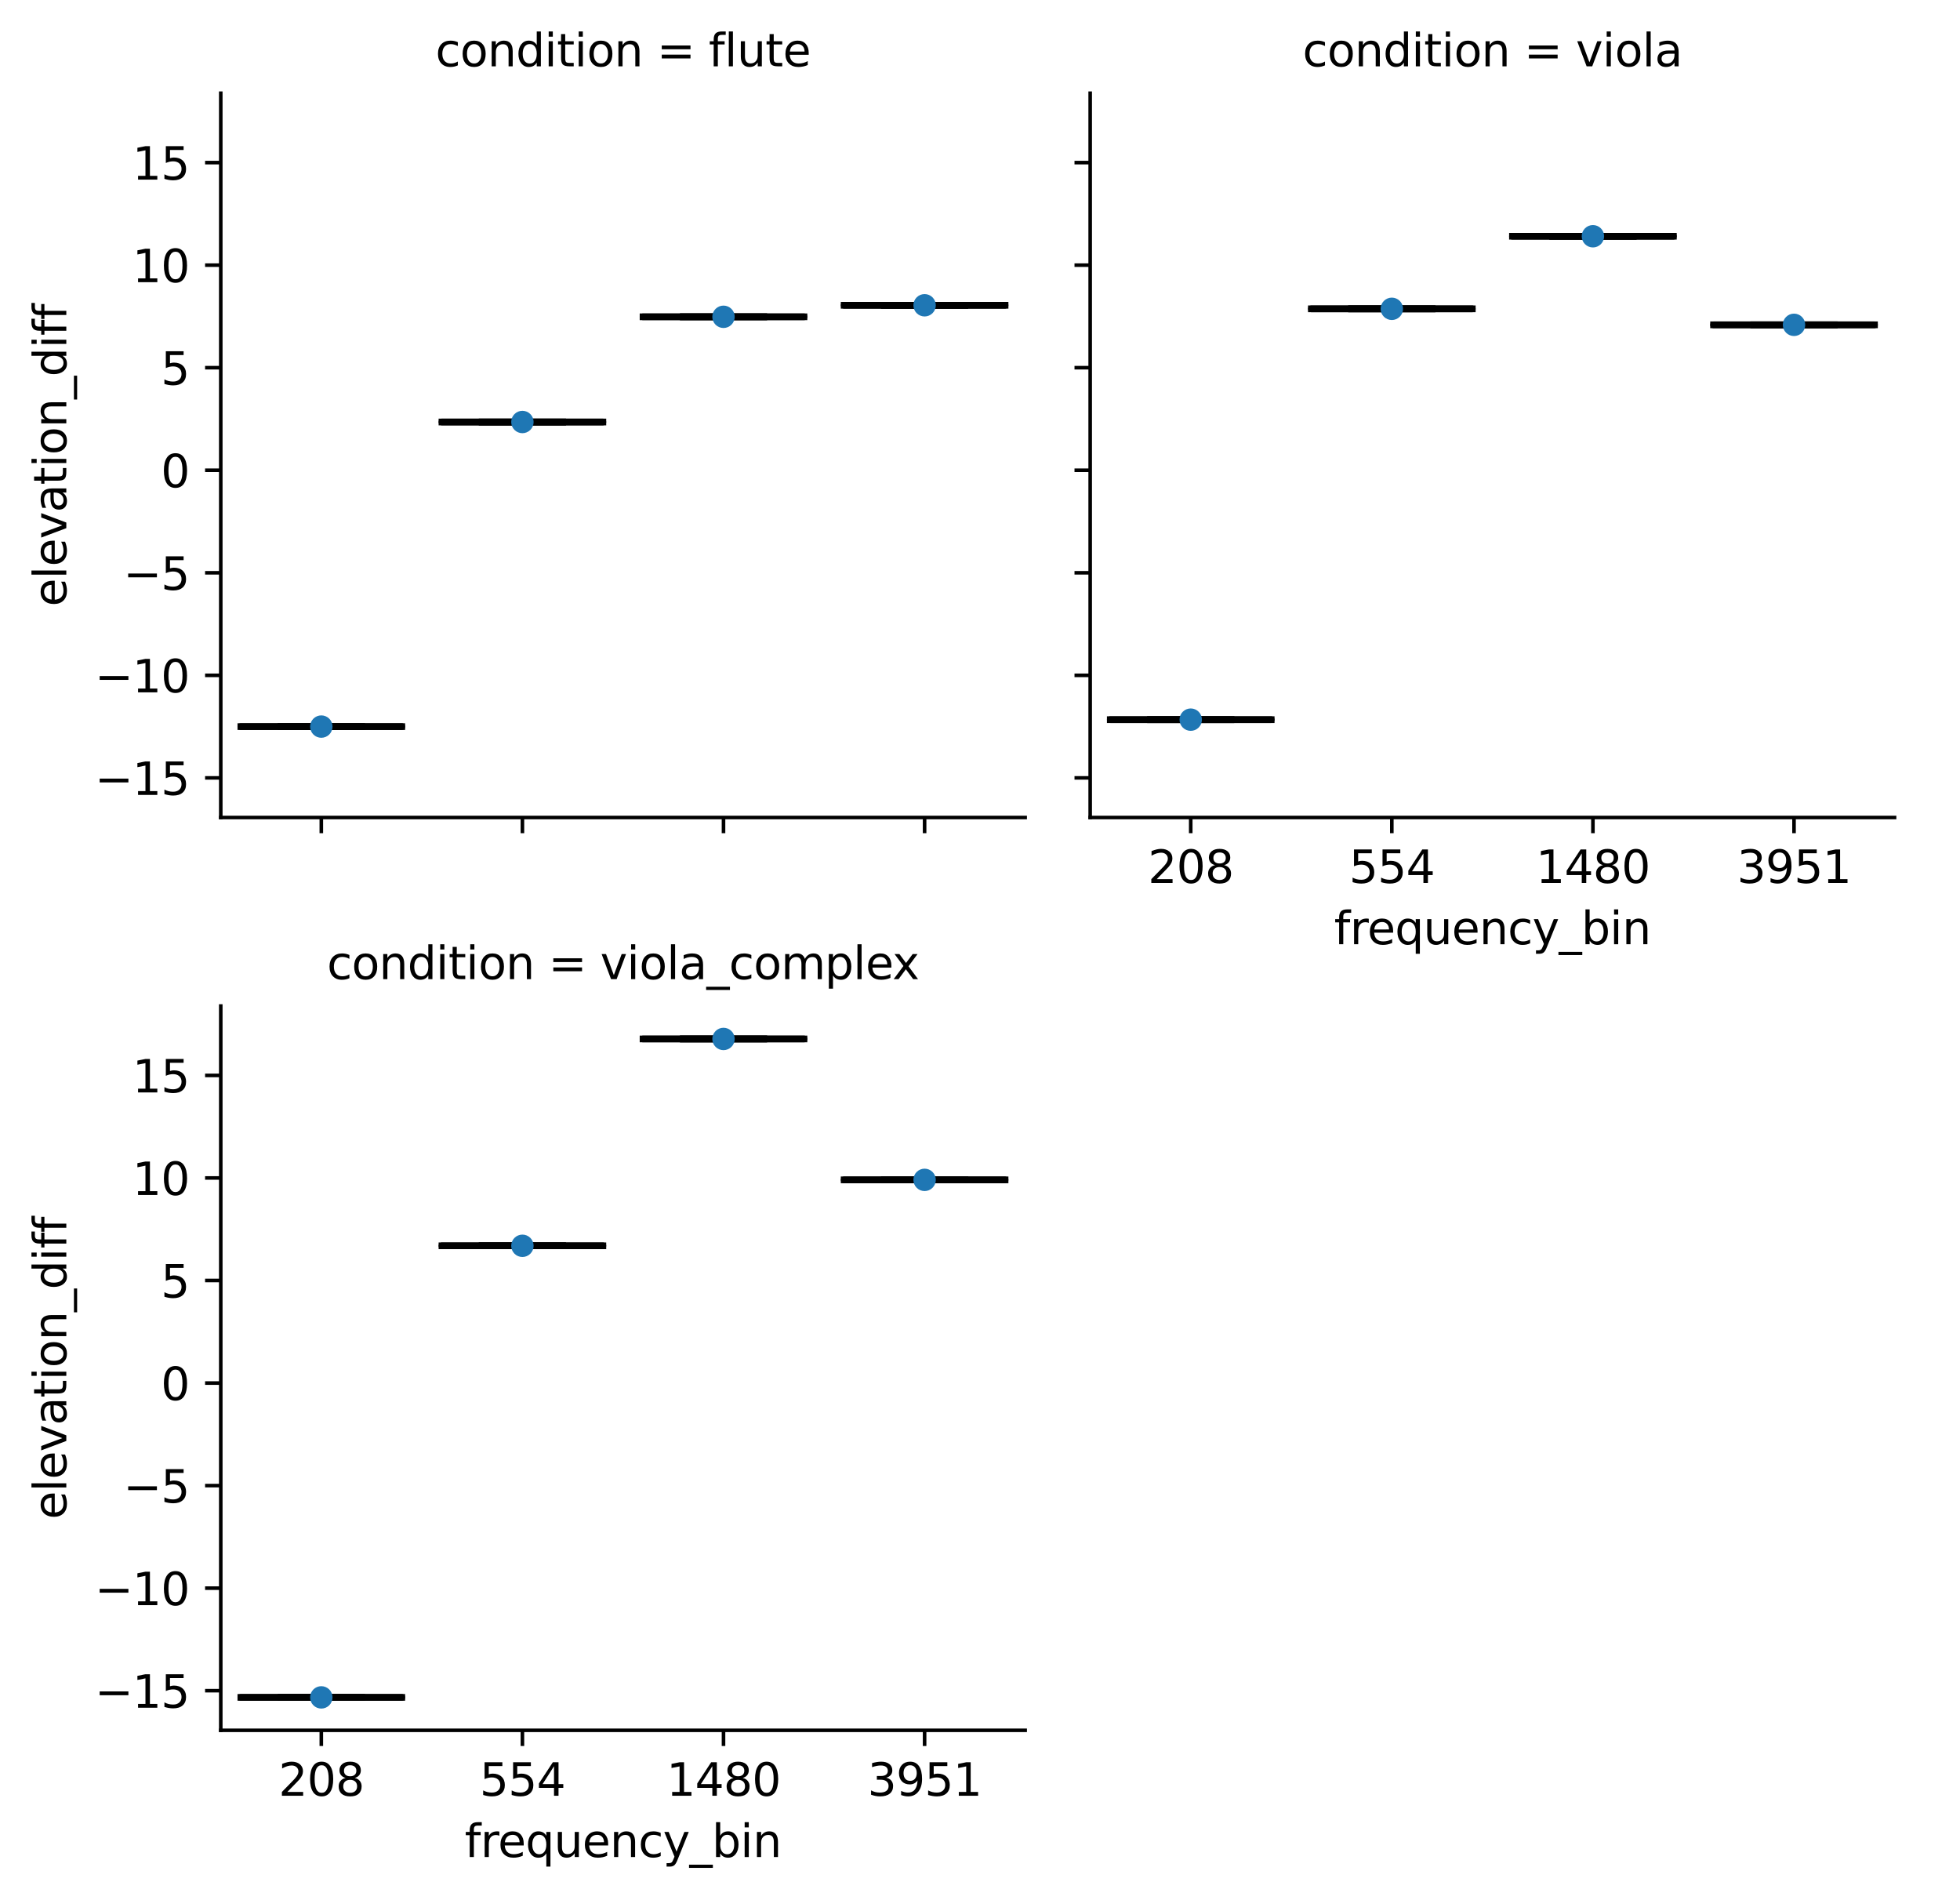 <?xml version="1.0" encoding="utf-8" standalone="no"?>
<!DOCTYPE svg PUBLIC "-//W3C//DTD SVG 1.1//EN"
  "http://www.w3.org/Graphics/SVG/1.1/DTD/svg11.dtd">
<svg xmlns:xlink="http://www.w3.org/1999/xlink" width="437.346pt" height="423.852pt" viewBox="0 0 437.346 423.852" xmlns="http://www.w3.org/2000/svg" version="1.1">
 <defs>
  <style type="text/css">*{stroke-linejoin: round; stroke-linecap: butt}</style>
 </defs>
 <g id="figure_1">
  <g id="patch_1">
   <path d="M 0 423.852 
L 437.346 423.852 
L 437.346 0 
L 0 0 
z
" style="fill: #ffffff"/>
  </g>
  <g id="axes_1">
   <g id="patch_2">
    <path d="M 49.261 182.377 
L 228.748 182.377 
L 228.748 20.798 
L 49.261 20.798 
z
" style="fill: #ffffff"/>
   </g>
   <g id="patch_3">
    <path d="M 53.748 162.096 
L 89.646 162.096 
L 89.646 162.096 
L 53.748 162.096 
L 53.748 162.096 
z
" clip-path="url(#p500ef27b4a)" style="stroke: #000000; stroke-width: 1.5; stroke-linejoin: miter"/>
   </g>
   <g id="patch_4">
    <path d="M 98.62 94.144 
L 134.517 94.144 
L 134.517 94.144 
L 98.62 94.144 
L 98.62 94.144 
z
" clip-path="url(#p500ef27b4a)" style="stroke: #000000; stroke-width: 1.5; stroke-linejoin: miter"/>
   </g>
   <g id="patch_5">
    <path d="M 143.492 70.675 
L 179.389 70.675 
L 179.389 70.675 
L 143.492 70.675 
L 143.492 70.675 
z
" clip-path="url(#p500ef27b4a)" style="stroke: #000000; stroke-width: 1.5; stroke-linejoin: miter"/>
   </g>
   <g id="patch_6">
    <path d="M 188.364 68.104 
L 224.261 68.104 
L 224.261 68.104 
L 188.364 68.104 
L 188.364 68.104 
z
" clip-path="url(#p500ef27b4a)" style="stroke: #000000; stroke-width: 1.5; stroke-linejoin: miter"/>
   </g>
   <g id="matplotlib.axis_1">
    <g id="xtick_1">
     <g id="line2d_1">
      <defs>
       <path id="m7e419ff649" d="M 0 0 
L 0 3.5 
" style="stroke: #000000; stroke-width: 0.8"/>
      </defs>
      <g>
       <use xlink:href="#m7e419ff649" x="71.697" y="182.377" style="stroke: #000000; stroke-width: 0.8"/>
      </g>
     </g>
    </g>
    <g id="xtick_2">
     <g id="line2d_2">
      <g>
       <use xlink:href="#m7e419ff649" x="116.569" y="182.377" style="stroke: #000000; stroke-width: 0.8"/>
      </g>
     </g>
    </g>
    <g id="xtick_3">
     <g id="line2d_3">
      <g>
       <use xlink:href="#m7e419ff649" x="161.44" y="182.377" style="stroke: #000000; stroke-width: 0.8"/>
      </g>
     </g>
    </g>
    <g id="xtick_4">
     <g id="line2d_4">
      <g>
       <use xlink:href="#m7e419ff649" x="206.312" y="182.377" style="stroke: #000000; stroke-width: 0.8"/>
      </g>
     </g>
    </g>
   </g>
   <g id="matplotlib.axis_2">
    <g id="ytick_1">
     <g id="line2d_5">
      <defs>
       <path id="m6fb8b2ec31" d="M 0 0 
L -3.5 0 
" style="stroke: #000000; stroke-width: 0.8"/>
      </defs>
      <g>
       <use xlink:href="#m6fb8b2ec31" x="49.261" y="173.537" style="stroke: #000000; stroke-width: 0.8"/>
      </g>
     </g>
     <g id="text_1">
      <!-- −15 -->
      <g transform="translate(21.156 177.337) scale(0.1 -0.1)">
       <defs>
        <path id="DejaVuSans-2212" d="M 678 2272 
L 4684 2272 
L 4684 1741 
L 678 1741 
L 678 2272 
z
" transform="scale(0.016)"/>
        <path id="DejaVuSans-31" d="M 794 531 
L 1825 531 
L 1825 4091 
L 703 3866 
L 703 4441 
L 1819 4666 
L 2450 4666 
L 2450 531 
L 3481 531 
L 3481 0 
L 794 0 
L 794 531 
z
" transform="scale(0.016)"/>
        <path id="DejaVuSans-35" d="M 691 4666 
L 3169 4666 
L 3169 4134 
L 1269 4134 
L 1269 2991 
Q 1406 3038 1543 3061 
Q 1681 3084 1819 3084 
Q 2600 3084 3056 2656 
Q 3513 2228 3513 1497 
Q 3513 744 3044 326 
Q 2575 -91 1722 -91 
Q 1428 -91 1123 -41 
Q 819 9 494 109 
L 494 744 
Q 775 591 1075 516 
Q 1375 441 1709 441 
Q 2250 441 2565 725 
Q 2881 1009 2881 1497 
Q 2881 1984 2565 2268 
Q 2250 2553 1709 2553 
Q 1456 2553 1204 2497 
Q 953 2441 691 2322 
L 691 4666 
z
" transform="scale(0.016)"/>
       </defs>
       <use xlink:href="#DejaVuSans-2212"/>
       <use xlink:href="#DejaVuSans-31" x="83.789"/>
       <use xlink:href="#DejaVuSans-35" x="147.412"/>
      </g>
     </g>
    </g>
    <g id="ytick_2">
     <g id="line2d_6">
      <g>
       <use xlink:href="#m6fb8b2ec31" x="49.261" y="150.661" style="stroke: #000000; stroke-width: 0.8"/>
      </g>
     </g>
     <g id="text_2">
      <!-- −10 -->
      <g transform="translate(21.156 154.46) scale(0.1 -0.1)">
       <defs>
        <path id="DejaVuSans-30" d="M 2034 4250 
Q 1547 4250 1301 3770 
Q 1056 3291 1056 2328 
Q 1056 1369 1301 889 
Q 1547 409 2034 409 
Q 2525 409 2770 889 
Q 3016 1369 3016 2328 
Q 3016 3291 2770 3770 
Q 2525 4250 2034 4250 
z
M 2034 4750 
Q 2819 4750 3233 4129 
Q 3647 3509 3647 2328 
Q 3647 1150 3233 529 
Q 2819 -91 2034 -91 
Q 1250 -91 836 529 
Q 422 1150 422 2328 
Q 422 3509 836 4129 
Q 1250 4750 2034 4750 
z
" transform="scale(0.016)"/>
       </defs>
       <use xlink:href="#DejaVuSans-2212"/>
       <use xlink:href="#DejaVuSans-31" x="83.789"/>
       <use xlink:href="#DejaVuSans-30" x="147.412"/>
      </g>
     </g>
    </g>
    <g id="ytick_3">
     <g id="line2d_7">
      <g>
       <use xlink:href="#m6fb8b2ec31" x="49.261" y="127.784" style="stroke: #000000; stroke-width: 0.8"/>
      </g>
     </g>
     <g id="text_3">
      <!-- −5 -->
      <g transform="translate(27.519 131.583) scale(0.1 -0.1)">
       <use xlink:href="#DejaVuSans-2212"/>
       <use xlink:href="#DejaVuSans-35" x="83.789"/>
      </g>
     </g>
    </g>
    <g id="ytick_4">
     <g id="line2d_8">
      <g>
       <use xlink:href="#m6fb8b2ec31" x="49.261" y="104.908" style="stroke: #000000; stroke-width: 0.8"/>
      </g>
     </g>
     <g id="text_4">
      <!-- 0 -->
      <g transform="translate(35.898 108.707) scale(0.1 -0.1)">
       <use xlink:href="#DejaVuSans-30"/>
      </g>
     </g>
    </g>
    <g id="ytick_5">
     <g id="line2d_9">
      <g>
       <use xlink:href="#m6fb8b2ec31" x="49.261" y="82.031" style="stroke: #000000; stroke-width: 0.8"/>
      </g>
     </g>
     <g id="text_5">
      <!-- 5 -->
      <g transform="translate(35.898 85.83) scale(0.1 -0.1)">
       <use xlink:href="#DejaVuSans-35"/>
      </g>
     </g>
    </g>
    <g id="ytick_6">
     <g id="line2d_10">
      <g>
       <use xlink:href="#m6fb8b2ec31" x="49.261" y="59.154" style="stroke: #000000; stroke-width: 0.8"/>
      </g>
     </g>
     <g id="text_6">
      <!-- 10 -->
      <g transform="translate(29.536 62.954) scale(0.1 -0.1)">
       <use xlink:href="#DejaVuSans-31"/>
       <use xlink:href="#DejaVuSans-30" x="63.623"/>
      </g>
     </g>
    </g>
    <g id="ytick_7">
     <g id="line2d_11">
      <g>
       <use xlink:href="#m6fb8b2ec31" x="49.261" y="36.278" style="stroke: #000000; stroke-width: 0.8"/>
      </g>
     </g>
     <g id="text_7">
      <!-- 15 -->
      <g transform="translate(29.536 40.077) scale(0.1 -0.1)">
       <use xlink:href="#DejaVuSans-31"/>
       <use xlink:href="#DejaVuSans-35" x="63.623"/>
      </g>
     </g>
    </g>
    <g id="text_8">
     <!-- elevation_diff -->
     <g transform="translate(14.798 135.314) rotate(-90) scale(0.1 -0.1)">
      <defs>
       <path id="DejaVuSans-65" d="M 3597 1894 
L 3597 1613 
L 953 1613 
Q 991 1019 1311 708 
Q 1631 397 2203 397 
Q 2534 397 2845 478 
Q 3156 559 3463 722 
L 3463 178 
Q 3153 47 2828 -22 
Q 2503 -91 2169 -91 
Q 1331 -91 842 396 
Q 353 884 353 1716 
Q 353 2575 817 3079 
Q 1281 3584 2069 3584 
Q 2775 3584 3186 3129 
Q 3597 2675 3597 1894 
z
M 3022 2063 
Q 3016 2534 2758 2815 
Q 2500 3097 2075 3097 
Q 1594 3097 1305 2825 
Q 1016 2553 972 2059 
L 3022 2063 
z
" transform="scale(0.016)"/>
       <path id="DejaVuSans-6c" d="M 603 4863 
L 1178 4863 
L 1178 0 
L 603 0 
L 603 4863 
z
" transform="scale(0.016)"/>
       <path id="DejaVuSans-76" d="M 191 3500 
L 800 3500 
L 1894 563 
L 2988 3500 
L 3597 3500 
L 2284 0 
L 1503 0 
L 191 3500 
z
" transform="scale(0.016)"/>
       <path id="DejaVuSans-61" d="M 2194 1759 
Q 1497 1759 1228 1600 
Q 959 1441 959 1056 
Q 959 750 1161 570 
Q 1363 391 1709 391 
Q 2188 391 2477 730 
Q 2766 1069 2766 1631 
L 2766 1759 
L 2194 1759 
z
M 3341 1997 
L 3341 0 
L 2766 0 
L 2766 531 
Q 2569 213 2275 61 
Q 1981 -91 1556 -91 
Q 1019 -91 701 211 
Q 384 513 384 1019 
Q 384 1609 779 1909 
Q 1175 2209 1959 2209 
L 2766 2209 
L 2766 2266 
Q 2766 2663 2505 2880 
Q 2244 3097 1772 3097 
Q 1472 3097 1187 3025 
Q 903 2953 641 2809 
L 641 3341 
Q 956 3463 1253 3523 
Q 1550 3584 1831 3584 
Q 2591 3584 2966 3190 
Q 3341 2797 3341 1997 
z
" transform="scale(0.016)"/>
       <path id="DejaVuSans-74" d="M 1172 4494 
L 1172 3500 
L 2356 3500 
L 2356 3053 
L 1172 3053 
L 1172 1153 
Q 1172 725 1289 603 
Q 1406 481 1766 481 
L 2356 481 
L 2356 0 
L 1766 0 
Q 1100 0 847 248 
Q 594 497 594 1153 
L 594 3053 
L 172 3053 
L 172 3500 
L 594 3500 
L 594 4494 
L 1172 4494 
z
" transform="scale(0.016)"/>
       <path id="DejaVuSans-69" d="M 603 3500 
L 1178 3500 
L 1178 0 
L 603 0 
L 603 3500 
z
M 603 4863 
L 1178 4863 
L 1178 4134 
L 603 4134 
L 603 4863 
z
" transform="scale(0.016)"/>
       <path id="DejaVuSans-6f" d="M 1959 3097 
Q 1497 3097 1228 2736 
Q 959 2375 959 1747 
Q 959 1119 1226 758 
Q 1494 397 1959 397 
Q 2419 397 2687 759 
Q 2956 1122 2956 1747 
Q 2956 2369 2687 2733 
Q 2419 3097 1959 3097 
z
M 1959 3584 
Q 2709 3584 3137 3096 
Q 3566 2609 3566 1747 
Q 3566 888 3137 398 
Q 2709 -91 1959 -91 
Q 1206 -91 779 398 
Q 353 888 353 1747 
Q 353 2609 779 3096 
Q 1206 3584 1959 3584 
z
" transform="scale(0.016)"/>
       <path id="DejaVuSans-6e" d="M 3513 2113 
L 3513 0 
L 2938 0 
L 2938 2094 
Q 2938 2591 2744 2837 
Q 2550 3084 2163 3084 
Q 1697 3084 1428 2787 
Q 1159 2491 1159 1978 
L 1159 0 
L 581 0 
L 581 3500 
L 1159 3500 
L 1159 2956 
Q 1366 3272 1645 3428 
Q 1925 3584 2291 3584 
Q 2894 3584 3203 3211 
Q 3513 2838 3513 2113 
z
" transform="scale(0.016)"/>
       <path id="DejaVuSans-5f" d="M 3263 -1063 
L 3263 -1509 
L -63 -1509 
L -63 -1063 
L 3263 -1063 
z
" transform="scale(0.016)"/>
       <path id="DejaVuSans-64" d="M 2906 2969 
L 2906 4863 
L 3481 4863 
L 3481 0 
L 2906 0 
L 2906 525 
Q 2725 213 2448 61 
Q 2172 -91 1784 -91 
Q 1150 -91 751 415 
Q 353 922 353 1747 
Q 353 2572 751 3078 
Q 1150 3584 1784 3584 
Q 2172 3584 2448 3432 
Q 2725 3281 2906 2969 
z
M 947 1747 
Q 947 1113 1208 752 
Q 1469 391 1925 391 
Q 2381 391 2643 752 
Q 2906 1113 2906 1747 
Q 2906 2381 2643 2742 
Q 2381 3103 1925 3103 
Q 1469 3103 1208 2742 
Q 947 2381 947 1747 
z
" transform="scale(0.016)"/>
       <path id="DejaVuSans-66" d="M 2375 4863 
L 2375 4384 
L 1825 4384 
Q 1516 4384 1395 4259 
Q 1275 4134 1275 3809 
L 1275 3500 
L 2222 3500 
L 2222 3053 
L 1275 3053 
L 1275 0 
L 697 0 
L 697 3053 
L 147 3053 
L 147 3500 
L 697 3500 
L 697 3744 
Q 697 4328 969 4595 
Q 1241 4863 1831 4863 
L 2375 4863 
z
" transform="scale(0.016)"/>
      </defs>
      <use xlink:href="#DejaVuSans-65"/>
      <use xlink:href="#DejaVuSans-6c" x="61.523"/>
      <use xlink:href="#DejaVuSans-65" x="89.307"/>
      <use xlink:href="#DejaVuSans-76" x="150.83"/>
      <use xlink:href="#DejaVuSans-61" x="210.01"/>
      <use xlink:href="#DejaVuSans-74" x="271.289"/>
      <use xlink:href="#DejaVuSans-69" x="310.498"/>
      <use xlink:href="#DejaVuSans-6f" x="338.281"/>
      <use xlink:href="#DejaVuSans-6e" x="399.463"/>
      <use xlink:href="#DejaVuSans-5f" x="462.842"/>
      <use xlink:href="#DejaVuSans-64" x="512.842"/>
      <use xlink:href="#DejaVuSans-69" x="576.318"/>
      <use xlink:href="#DejaVuSans-66" x="604.102"/>
      <use xlink:href="#DejaVuSans-66" x="639.307"/>
     </g>
    </g>
   </g>
   <g id="line2d_12">
    <path d="M 71.697 162.096 
L 71.697 162.096 
" clip-path="url(#p500ef27b4a)" style="fill: none; stroke: #000000; stroke-width: 1.5; stroke-linecap: square"/>
   </g>
   <g id="line2d_13">
    <path d="M 71.697 162.096 
L 71.697 162.096 
" clip-path="url(#p500ef27b4a)" style="fill: none; stroke: #000000; stroke-width: 1.5; stroke-linecap: square"/>
   </g>
   <g id="line2d_14">
    <path d="M 62.722 162.096 
L 80.671 162.096 
" clip-path="url(#p500ef27b4a)" style="fill: none; stroke: #000000; stroke-width: 1.5; stroke-linecap: square"/>
   </g>
   <g id="line2d_15">
    <path d="M 62.722 162.096 
L 80.671 162.096 
" clip-path="url(#p500ef27b4a)" style="fill: none; stroke: #000000; stroke-width: 1.5; stroke-linecap: square"/>
   </g>
   <g id="line2d_16"/>
   <g id="line2d_17">
    <path d="M 116.569 94.144 
L 116.569 94.144 
" clip-path="url(#p500ef27b4a)" style="fill: none; stroke: #000000; stroke-width: 1.5; stroke-linecap: square"/>
   </g>
   <g id="line2d_18">
    <path d="M 116.569 94.144 
L 116.569 94.144 
" clip-path="url(#p500ef27b4a)" style="fill: none; stroke: #000000; stroke-width: 1.5; stroke-linecap: square"/>
   </g>
   <g id="line2d_19">
    <path d="M 107.594 94.144 
L 125.543 94.144 
" clip-path="url(#p500ef27b4a)" style="fill: none; stroke: #000000; stroke-width: 1.5; stroke-linecap: square"/>
   </g>
   <g id="line2d_20">
    <path d="M 107.594 94.144 
L 125.543 94.144 
" clip-path="url(#p500ef27b4a)" style="fill: none; stroke: #000000; stroke-width: 1.5; stroke-linecap: square"/>
   </g>
   <g id="line2d_21"/>
   <g id="line2d_22">
    <path d="M 161.44 70.675 
L 161.44 70.675 
" clip-path="url(#p500ef27b4a)" style="fill: none; stroke: #000000; stroke-width: 1.5; stroke-linecap: square"/>
   </g>
   <g id="line2d_23">
    <path d="M 161.44 70.675 
L 161.44 70.675 
" clip-path="url(#p500ef27b4a)" style="fill: none; stroke: #000000; stroke-width: 1.5; stroke-linecap: square"/>
   </g>
   <g id="line2d_24">
    <path d="M 152.466 70.675 
L 170.415 70.675 
" clip-path="url(#p500ef27b4a)" style="fill: none; stroke: #000000; stroke-width: 1.5; stroke-linecap: square"/>
   </g>
   <g id="line2d_25">
    <path d="M 152.466 70.675 
L 170.415 70.675 
" clip-path="url(#p500ef27b4a)" style="fill: none; stroke: #000000; stroke-width: 1.5; stroke-linecap: square"/>
   </g>
   <g id="line2d_26"/>
   <g id="line2d_27">
    <path d="M 206.312 68.104 
L 206.312 68.104 
" clip-path="url(#p500ef27b4a)" style="fill: none; stroke: #000000; stroke-width: 1.5; stroke-linecap: square"/>
   </g>
   <g id="line2d_28">
    <path d="M 206.312 68.104 
L 206.312 68.104 
" clip-path="url(#p500ef27b4a)" style="fill: none; stroke: #000000; stroke-width: 1.5; stroke-linecap: square"/>
   </g>
   <g id="line2d_29">
    <path d="M 197.338 68.104 
L 215.287 68.104 
" clip-path="url(#p500ef27b4a)" style="fill: none; stroke: #000000; stroke-width: 1.5; stroke-linecap: square"/>
   </g>
   <g id="line2d_30">
    <path d="M 197.338 68.104 
L 215.287 68.104 
" clip-path="url(#p500ef27b4a)" style="fill: none; stroke: #000000; stroke-width: 1.5; stroke-linecap: square"/>
   </g>
   <g id="line2d_31"/>
   <g id="line2d_32">
    <path d="M 53.748 162.096 
L 89.646 162.096 
" clip-path="url(#p500ef27b4a)" style="fill: none; stroke: #000000; stroke-width: 1.5; stroke-linecap: square"/>
   </g>
   <g id="line2d_33">
    <path d="M 98.62 94.144 
L 134.517 94.144 
" clip-path="url(#p500ef27b4a)" style="fill: none; stroke: #000000; stroke-width: 1.5; stroke-linecap: square"/>
   </g>
   <g id="line2d_34">
    <path d="M 143.492 70.675 
L 179.389 70.675 
" clip-path="url(#p500ef27b4a)" style="fill: none; stroke: #000000; stroke-width: 1.5; stroke-linecap: square"/>
   </g>
   <g id="line2d_35">
    <path d="M 188.364 68.104 
L 224.261 68.104 
" clip-path="url(#p500ef27b4a)" style="fill: none; stroke: #000000; stroke-width: 1.5; stroke-linecap: square"/>
   </g>
   <g id="patch_7">
    <path d="M 49.261 182.377 
L 49.261 20.798 
" style="fill: none; stroke: #000000; stroke-width: 0.8; stroke-linejoin: miter; stroke-linecap: square"/>
   </g>
   <g id="patch_8">
    <path d="M 49.261 182.377 
L 228.748 182.377 
" style="fill: none; stroke: #000000; stroke-width: 0.8; stroke-linejoin: miter; stroke-linecap: square"/>
   </g>
   <g id="PathCollection_1">
    <defs>
     <path id="mfda453562f" d="M 0 2.5 
C 0.663 2.5 1.299 2.237 1.768 1.768 
C 2.237 1.299 2.5 0.663 2.5 0 
C 2.5 -0.663 2.237 -1.299 1.768 -1.768 
C 1.299 -2.237 0.663 -2.5 0 -2.5 
C -0.663 -2.5 -1.299 -2.237 -1.768 -1.768 
C -2.237 -1.299 -2.5 -0.663 -2.5 0 
C -2.5 0.663 -2.237 1.299 -1.768 1.768 
C -1.299 2.237 -0.663 2.5 0 2.5 
z
"/>
    </defs>
    <g clip-path="url(#p500ef27b4a)">
     <use xlink:href="#mfda453562f" x="71.697" y="162.096" style="fill: #1f77b4"/>
    </g>
   </g>
   <g id="PathCollection_2">
    <g clip-path="url(#p500ef27b4a)">
     <use xlink:href="#mfda453562f" x="116.569" y="94.144" style="fill: #1f77b4"/>
    </g>
   </g>
   <g id="PathCollection_3">
    <g clip-path="url(#p500ef27b4a)">
     <use xlink:href="#mfda453562f" x="161.44" y="70.675" style="fill: #1f77b4"/>
    </g>
   </g>
   <g id="PathCollection_4">
    <g clip-path="url(#p500ef27b4a)">
     <use xlink:href="#mfda453562f" x="206.312" y="68.104" style="fill: #1f77b4"/>
    </g>
   </g>
   <g id="text_9">
    <!-- condition = flute -->
    <g transform="translate(97.164 14.798) scale(0.1 -0.1)">
     <defs>
      <path id="DejaVuSans-63" d="M 3122 3366 
L 3122 2828 
Q 2878 2963 2633 3030 
Q 2388 3097 2138 3097 
Q 1578 3097 1268 2742 
Q 959 2388 959 1747 
Q 959 1106 1268 751 
Q 1578 397 2138 397 
Q 2388 397 2633 464 
Q 2878 531 3122 666 
L 3122 134 
Q 2881 22 2623 -34 
Q 2366 -91 2075 -91 
Q 1284 -91 818 406 
Q 353 903 353 1747 
Q 353 2603 823 3093 
Q 1294 3584 2113 3584 
Q 2378 3584 2631 3529 
Q 2884 3475 3122 3366 
z
" transform="scale(0.016)"/>
      <path id="DejaVuSans-20" transform="scale(0.016)"/>
      <path id="DejaVuSans-3d" d="M 678 2906 
L 4684 2906 
L 4684 2381 
L 678 2381 
L 678 2906 
z
M 678 1631 
L 4684 1631 
L 4684 1100 
L 678 1100 
L 678 1631 
z
" transform="scale(0.016)"/>
      <path id="DejaVuSans-75" d="M 544 1381 
L 544 3500 
L 1119 3500 
L 1119 1403 
Q 1119 906 1312 657 
Q 1506 409 1894 409 
Q 2359 409 2629 706 
Q 2900 1003 2900 1516 
L 2900 3500 
L 3475 3500 
L 3475 0 
L 2900 0 
L 2900 538 
Q 2691 219 2414 64 
Q 2138 -91 1772 -91 
Q 1169 -91 856 284 
Q 544 659 544 1381 
z
M 1991 3584 
L 1991 3584 
z
" transform="scale(0.016)"/>
     </defs>
     <use xlink:href="#DejaVuSans-63"/>
     <use xlink:href="#DejaVuSans-6f" x="54.98"/>
     <use xlink:href="#DejaVuSans-6e" x="116.162"/>
     <use xlink:href="#DejaVuSans-64" x="179.541"/>
     <use xlink:href="#DejaVuSans-69" x="243.018"/>
     <use xlink:href="#DejaVuSans-74" x="270.801"/>
     <use xlink:href="#DejaVuSans-69" x="310.01"/>
     <use xlink:href="#DejaVuSans-6f" x="337.793"/>
     <use xlink:href="#DejaVuSans-6e" x="398.975"/>
     <use xlink:href="#DejaVuSans-20" x="462.354"/>
     <use xlink:href="#DejaVuSans-3d" x="494.141"/>
     <use xlink:href="#DejaVuSans-20" x="577.93"/>
     <use xlink:href="#DejaVuSans-66" x="609.717"/>
     <use xlink:href="#DejaVuSans-6c" x="644.922"/>
     <use xlink:href="#DejaVuSans-75" x="672.705"/>
     <use xlink:href="#DejaVuSans-74" x="736.084"/>
     <use xlink:href="#DejaVuSans-65" x="775.293"/>
    </g>
   </g>
  </g>
  <g id="axes_2">
   <g id="patch_9">
    <path d="M 243.259 182.377 
L 422.746 182.377 
L 422.746 20.798 
L 243.259 20.798 
z
" style="fill: #ffffff"/>
   </g>
   <g id="patch_10">
    <path d="M 247.746 160.549 
L 283.643 160.549 
L 283.643 160.549 
L 247.746 160.549 
L 247.746 160.549 
z
" clip-path="url(#p4f1ecc9e4c)" style="stroke: #000000; stroke-width: 1.5; stroke-linejoin: miter"/>
   </g>
   <g id="patch_11">
    <path d="M 292.618 68.895 
L 328.515 68.895 
L 328.515 68.895 
L 292.618 68.895 
L 292.618 68.895 
z
" clip-path="url(#p4f1ecc9e4c)" style="stroke: #000000; stroke-width: 1.5; stroke-linejoin: miter"/>
   </g>
   <g id="patch_12">
    <path d="M 337.489 52.705 
L 373.387 52.705 
L 373.387 52.705 
L 337.489 52.705 
L 337.489 52.705 
z
" clip-path="url(#p4f1ecc9e4c)" style="stroke: #000000; stroke-width: 1.5; stroke-linejoin: miter"/>
   </g>
   <g id="patch_13">
    <path d="M 382.361 72.468 
L 418.259 72.468 
L 418.259 72.468 
L 382.361 72.468 
L 382.361 72.468 
z
" clip-path="url(#p4f1ecc9e4c)" style="stroke: #000000; stroke-width: 1.5; stroke-linejoin: miter"/>
   </g>
   <g id="matplotlib.axis_3">
    <g id="xtick_5">
     <g id="line2d_36">
      <g>
       <use xlink:href="#m7e419ff649" x="265.694" y="182.377" style="stroke: #000000; stroke-width: 0.8"/>
      </g>
     </g>
     <g id="text_10">
      <!-- 208 -->
      <g transform="translate(256.151 196.976) scale(0.1 -0.1)">
       <defs>
        <path id="DejaVuSans-32" d="M 1228 531 
L 3431 531 
L 3431 0 
L 469 0 
L 469 531 
Q 828 903 1448 1529 
Q 2069 2156 2228 2338 
Q 2531 2678 2651 2914 
Q 2772 3150 2772 3378 
Q 2772 3750 2511 3984 
Q 2250 4219 1831 4219 
Q 1534 4219 1204 4116 
Q 875 4013 500 3803 
L 500 4441 
Q 881 4594 1212 4672 
Q 1544 4750 1819 4750 
Q 2544 4750 2975 4387 
Q 3406 4025 3406 3419 
Q 3406 3131 3298 2873 
Q 3191 2616 2906 2266 
Q 2828 2175 2409 1742 
Q 1991 1309 1228 531 
z
" transform="scale(0.016)"/>
        <path id="DejaVuSans-38" d="M 2034 2216 
Q 1584 2216 1326 1975 
Q 1069 1734 1069 1313 
Q 1069 891 1326 650 
Q 1584 409 2034 409 
Q 2484 409 2743 651 
Q 3003 894 3003 1313 
Q 3003 1734 2745 1975 
Q 2488 2216 2034 2216 
z
M 1403 2484 
Q 997 2584 770 2862 
Q 544 3141 544 3541 
Q 544 4100 942 4425 
Q 1341 4750 2034 4750 
Q 2731 4750 3128 4425 
Q 3525 4100 3525 3541 
Q 3525 3141 3298 2862 
Q 3072 2584 2669 2484 
Q 3125 2378 3379 2068 
Q 3634 1759 3634 1313 
Q 3634 634 3220 271 
Q 2806 -91 2034 -91 
Q 1263 -91 848 271 
Q 434 634 434 1313 
Q 434 1759 690 2068 
Q 947 2378 1403 2484 
z
M 1172 3481 
Q 1172 3119 1398 2916 
Q 1625 2713 2034 2713 
Q 2441 2713 2670 2916 
Q 2900 3119 2900 3481 
Q 2900 3844 2670 4047 
Q 2441 4250 2034 4250 
Q 1625 4250 1398 4047 
Q 1172 3844 1172 3481 
z
" transform="scale(0.016)"/>
       </defs>
       <use xlink:href="#DejaVuSans-32"/>
       <use xlink:href="#DejaVuSans-30" x="63.623"/>
       <use xlink:href="#DejaVuSans-38" x="127.246"/>
      </g>
     </g>
    </g>
    <g id="xtick_6">
     <g id="line2d_37">
      <g>
       <use xlink:href="#m7e419ff649" x="310.566" y="182.377" style="stroke: #000000; stroke-width: 0.8"/>
      </g>
     </g>
     <g id="text_11">
      <!-- 554 -->
      <g transform="translate(301.023 196.976) scale(0.1 -0.1)">
       <defs>
        <path id="DejaVuSans-34" d="M 2419 4116 
L 825 1625 
L 2419 1625 
L 2419 4116 
z
M 2253 4666 
L 3047 4666 
L 3047 1625 
L 3713 1625 
L 3713 1100 
L 3047 1100 
L 3047 0 
L 2419 0 
L 2419 1100 
L 313 1100 
L 313 1709 
L 2253 4666 
z
" transform="scale(0.016)"/>
       </defs>
       <use xlink:href="#DejaVuSans-35"/>
       <use xlink:href="#DejaVuSans-35" x="63.623"/>
       <use xlink:href="#DejaVuSans-34" x="127.246"/>
      </g>
     </g>
    </g>
    <g id="xtick_7">
     <g id="line2d_38">
      <g>
       <use xlink:href="#m7e419ff649" x="355.438" y="182.377" style="stroke: #000000; stroke-width: 0.8"/>
      </g>
     </g>
     <g id="text_12">
      <!-- 1480 -->
      <g transform="translate(342.713 196.976) scale(0.1 -0.1)">
       <use xlink:href="#DejaVuSans-31"/>
       <use xlink:href="#DejaVuSans-34" x="63.623"/>
       <use xlink:href="#DejaVuSans-38" x="127.246"/>
       <use xlink:href="#DejaVuSans-30" x="190.869"/>
      </g>
     </g>
    </g>
    <g id="xtick_8">
     <g id="line2d_39">
      <g>
       <use xlink:href="#m7e419ff649" x="400.31" y="182.377" style="stroke: #000000; stroke-width: 0.8"/>
      </g>
     </g>
     <g id="text_13">
      <!-- 3951 -->
      <g transform="translate(387.585 196.976) scale(0.1 -0.1)">
       <defs>
        <path id="DejaVuSans-33" d="M 2597 2516 
Q 3050 2419 3304 2112 
Q 3559 1806 3559 1356 
Q 3559 666 3084 287 
Q 2609 -91 1734 -91 
Q 1441 -91 1130 -33 
Q 819 25 488 141 
L 488 750 
Q 750 597 1062 519 
Q 1375 441 1716 441 
Q 2309 441 2620 675 
Q 2931 909 2931 1356 
Q 2931 1769 2642 2001 
Q 2353 2234 1838 2234 
L 1294 2234 
L 1294 2753 
L 1863 2753 
Q 2328 2753 2575 2939 
Q 2822 3125 2822 3475 
Q 2822 3834 2567 4026 
Q 2313 4219 1838 4219 
Q 1578 4219 1281 4162 
Q 984 4106 628 3988 
L 628 4550 
Q 988 4650 1302 4700 
Q 1616 4750 1894 4750 
Q 2613 4750 3031 4423 
Q 3450 4097 3450 3541 
Q 3450 3153 3228 2886 
Q 3006 2619 2597 2516 
z
" transform="scale(0.016)"/>
        <path id="DejaVuSans-39" d="M 703 97 
L 703 672 
Q 941 559 1184 500 
Q 1428 441 1663 441 
Q 2288 441 2617 861 
Q 2947 1281 2994 2138 
Q 2813 1869 2534 1725 
Q 2256 1581 1919 1581 
Q 1219 1581 811 2004 
Q 403 2428 403 3163 
Q 403 3881 828 4315 
Q 1253 4750 1959 4750 
Q 2769 4750 3195 4129 
Q 3622 3509 3622 2328 
Q 3622 1225 3098 567 
Q 2575 -91 1691 -91 
Q 1453 -91 1209 -44 
Q 966 3 703 97 
z
M 1959 2075 
Q 2384 2075 2632 2365 
Q 2881 2656 2881 3163 
Q 2881 3666 2632 3958 
Q 2384 4250 1959 4250 
Q 1534 4250 1286 3958 
Q 1038 3666 1038 3163 
Q 1038 2656 1286 2365 
Q 1534 2075 1959 2075 
z
" transform="scale(0.016)"/>
       </defs>
       <use xlink:href="#DejaVuSans-33"/>
       <use xlink:href="#DejaVuSans-39" x="63.623"/>
       <use xlink:href="#DejaVuSans-35" x="127.246"/>
       <use xlink:href="#DejaVuSans-31" x="190.869"/>
      </g>
     </g>
    </g>
    <g id="text_14">
     <!-- frequency_bin -->
     <g transform="translate(297.694 210.654) scale(0.1 -0.1)">
      <defs>
       <path id="DejaVuSans-72" d="M 2631 2963 
Q 2534 3019 2420 3045 
Q 2306 3072 2169 3072 
Q 1681 3072 1420 2755 
Q 1159 2438 1159 1844 
L 1159 0 
L 581 0 
L 581 3500 
L 1159 3500 
L 1159 2956 
Q 1341 3275 1631 3429 
Q 1922 3584 2338 3584 
Q 2397 3584 2469 3576 
Q 2541 3569 2628 3553 
L 2631 2963 
z
" transform="scale(0.016)"/>
       <path id="DejaVuSans-71" d="M 947 1747 
Q 947 1113 1208 752 
Q 1469 391 1925 391 
Q 2381 391 2643 752 
Q 2906 1113 2906 1747 
Q 2906 2381 2643 2742 
Q 2381 3103 1925 3103 
Q 1469 3103 1208 2742 
Q 947 2381 947 1747 
z
M 2906 525 
Q 2725 213 2448 61 
Q 2172 -91 1784 -91 
Q 1150 -91 751 415 
Q 353 922 353 1747 
Q 353 2572 751 3078 
Q 1150 3584 1784 3584 
Q 2172 3584 2448 3432 
Q 2725 3281 2906 2969 
L 2906 3500 
L 3481 3500 
L 3481 -1331 
L 2906 -1331 
L 2906 525 
z
" transform="scale(0.016)"/>
       <path id="DejaVuSans-79" d="M 2059 -325 
Q 1816 -950 1584 -1140 
Q 1353 -1331 966 -1331 
L 506 -1331 
L 506 -850 
L 844 -850 
Q 1081 -850 1212 -737 
Q 1344 -625 1503 -206 
L 1606 56 
L 191 3500 
L 800 3500 
L 1894 763 
L 2988 3500 
L 3597 3500 
L 2059 -325 
z
" transform="scale(0.016)"/>
       <path id="DejaVuSans-62" d="M 3116 1747 
Q 3116 2381 2855 2742 
Q 2594 3103 2138 3103 
Q 1681 3103 1420 2742 
Q 1159 2381 1159 1747 
Q 1159 1113 1420 752 
Q 1681 391 2138 391 
Q 2594 391 2855 752 
Q 3116 1113 3116 1747 
z
M 1159 2969 
Q 1341 3281 1617 3432 
Q 1894 3584 2278 3584 
Q 2916 3584 3314 3078 
Q 3713 2572 3713 1747 
Q 3713 922 3314 415 
Q 2916 -91 2278 -91 
Q 1894 -91 1617 61 
Q 1341 213 1159 525 
L 1159 0 
L 581 0 
L 581 4863 
L 1159 4863 
L 1159 2969 
z
" transform="scale(0.016)"/>
      </defs>
      <use xlink:href="#DejaVuSans-66"/>
      <use xlink:href="#DejaVuSans-72" x="35.205"/>
      <use xlink:href="#DejaVuSans-65" x="74.068"/>
      <use xlink:href="#DejaVuSans-71" x="135.592"/>
      <use xlink:href="#DejaVuSans-75" x="199.068"/>
      <use xlink:href="#DejaVuSans-65" x="262.447"/>
      <use xlink:href="#DejaVuSans-6e" x="323.971"/>
      <use xlink:href="#DejaVuSans-63" x="387.35"/>
      <use xlink:href="#DejaVuSans-79" x="442.33"/>
      <use xlink:href="#DejaVuSans-5f" x="501.51"/>
      <use xlink:href="#DejaVuSans-62" x="551.51"/>
      <use xlink:href="#DejaVuSans-69" x="614.986"/>
      <use xlink:href="#DejaVuSans-6e" x="642.77"/>
     </g>
    </g>
   </g>
   <g id="matplotlib.axis_4">
    <g id="ytick_8">
     <g id="line2d_40">
      <g>
       <use xlink:href="#m6fb8b2ec31" x="243.259" y="173.537" style="stroke: #000000; stroke-width: 0.8"/>
      </g>
     </g>
    </g>
    <g id="ytick_9">
     <g id="line2d_41">
      <g>
       <use xlink:href="#m6fb8b2ec31" x="243.259" y="150.661" style="stroke: #000000; stroke-width: 0.8"/>
      </g>
     </g>
    </g>
    <g id="ytick_10">
     <g id="line2d_42">
      <g>
       <use xlink:href="#m6fb8b2ec31" x="243.259" y="127.784" style="stroke: #000000; stroke-width: 0.8"/>
      </g>
     </g>
    </g>
    <g id="ytick_11">
     <g id="line2d_43">
      <g>
       <use xlink:href="#m6fb8b2ec31" x="243.259" y="104.908" style="stroke: #000000; stroke-width: 0.8"/>
      </g>
     </g>
    </g>
    <g id="ytick_12">
     <g id="line2d_44">
      <g>
       <use xlink:href="#m6fb8b2ec31" x="243.259" y="82.031" style="stroke: #000000; stroke-width: 0.8"/>
      </g>
     </g>
    </g>
    <g id="ytick_13">
     <g id="line2d_45">
      <g>
       <use xlink:href="#m6fb8b2ec31" x="243.259" y="59.154" style="stroke: #000000; stroke-width: 0.8"/>
      </g>
     </g>
    </g>
    <g id="ytick_14">
     <g id="line2d_46">
      <g>
       <use xlink:href="#m6fb8b2ec31" x="243.259" y="36.278" style="stroke: #000000; stroke-width: 0.8"/>
      </g>
     </g>
    </g>
   </g>
   <g id="line2d_47">
    <path d="M 265.694 160.549 
L 265.694 160.549 
" clip-path="url(#p4f1ecc9e4c)" style="fill: none; stroke: #000000; stroke-width: 1.5; stroke-linecap: square"/>
   </g>
   <g id="line2d_48">
    <path d="M 265.694 160.549 
L 265.694 160.549 
" clip-path="url(#p4f1ecc9e4c)" style="fill: none; stroke: #000000; stroke-width: 1.5; stroke-linecap: square"/>
   </g>
   <g id="line2d_49">
    <path d="M 256.72 160.549 
L 274.669 160.549 
" clip-path="url(#p4f1ecc9e4c)" style="fill: none; stroke: #000000; stroke-width: 1.5; stroke-linecap: square"/>
   </g>
   <g id="line2d_50">
    <path d="M 256.72 160.549 
L 274.669 160.549 
" clip-path="url(#p4f1ecc9e4c)" style="fill: none; stroke: #000000; stroke-width: 1.5; stroke-linecap: square"/>
   </g>
   <g id="line2d_51"/>
   <g id="line2d_52">
    <path d="M 310.566 68.895 
L 310.566 68.895 
" clip-path="url(#p4f1ecc9e4c)" style="fill: none; stroke: #000000; stroke-width: 1.5; stroke-linecap: square"/>
   </g>
   <g id="line2d_53">
    <path d="M 310.566 68.895 
L 310.566 68.895 
" clip-path="url(#p4f1ecc9e4c)" style="fill: none; stroke: #000000; stroke-width: 1.5; stroke-linecap: square"/>
   </g>
   <g id="line2d_54">
    <path d="M 301.592 68.895 
L 319.541 68.895 
" clip-path="url(#p4f1ecc9e4c)" style="fill: none; stroke: #000000; stroke-width: 1.5; stroke-linecap: square"/>
   </g>
   <g id="line2d_55">
    <path d="M 301.592 68.895 
L 319.541 68.895 
" clip-path="url(#p4f1ecc9e4c)" style="fill: none; stroke: #000000; stroke-width: 1.5; stroke-linecap: square"/>
   </g>
   <g id="line2d_56"/>
   <g id="line2d_57">
    <path d="M 355.438 52.705 
L 355.438 52.705 
" clip-path="url(#p4f1ecc9e4c)" style="fill: none; stroke: #000000; stroke-width: 1.5; stroke-linecap: square"/>
   </g>
   <g id="line2d_58">
    <path d="M 355.438 52.705 
L 355.438 52.705 
" clip-path="url(#p4f1ecc9e4c)" style="fill: none; stroke: #000000; stroke-width: 1.5; stroke-linecap: square"/>
   </g>
   <g id="line2d_59">
    <path d="M 346.464 52.705 
L 364.412 52.705 
" clip-path="url(#p4f1ecc9e4c)" style="fill: none; stroke: #000000; stroke-width: 1.5; stroke-linecap: square"/>
   </g>
   <g id="line2d_60">
    <path d="M 346.464 52.705 
L 364.412 52.705 
" clip-path="url(#p4f1ecc9e4c)" style="fill: none; stroke: #000000; stroke-width: 1.5; stroke-linecap: square"/>
   </g>
   <g id="line2d_61"/>
   <g id="line2d_62">
    <path d="M 400.31 72.468 
L 400.31 72.468 
" clip-path="url(#p4f1ecc9e4c)" style="fill: none; stroke: #000000; stroke-width: 1.5; stroke-linecap: square"/>
   </g>
   <g id="line2d_63">
    <path d="M 400.31 72.468 
L 400.31 72.468 
" clip-path="url(#p4f1ecc9e4c)" style="fill: none; stroke: #000000; stroke-width: 1.5; stroke-linecap: square"/>
   </g>
   <g id="line2d_64">
    <path d="M 391.336 72.468 
L 409.284 72.468 
" clip-path="url(#p4f1ecc9e4c)" style="fill: none; stroke: #000000; stroke-width: 1.5; stroke-linecap: square"/>
   </g>
   <g id="line2d_65">
    <path d="M 391.336 72.468 
L 409.284 72.468 
" clip-path="url(#p4f1ecc9e4c)" style="fill: none; stroke: #000000; stroke-width: 1.5; stroke-linecap: square"/>
   </g>
   <g id="line2d_66"/>
   <g id="line2d_67">
    <path d="M 247.746 160.549 
L 283.643 160.549 
" clip-path="url(#p4f1ecc9e4c)" style="fill: none; stroke: #000000; stroke-width: 1.5; stroke-linecap: square"/>
   </g>
   <g id="line2d_68">
    <path d="M 292.618 68.895 
L 328.515 68.895 
" clip-path="url(#p4f1ecc9e4c)" style="fill: none; stroke: #000000; stroke-width: 1.5; stroke-linecap: square"/>
   </g>
   <g id="line2d_69">
    <path d="M 337.489 52.705 
L 373.387 52.705 
" clip-path="url(#p4f1ecc9e4c)" style="fill: none; stroke: #000000; stroke-width: 1.5; stroke-linecap: square"/>
   </g>
   <g id="line2d_70">
    <path d="M 382.361 72.468 
L 418.259 72.468 
" clip-path="url(#p4f1ecc9e4c)" style="fill: none; stroke: #000000; stroke-width: 1.5; stroke-linecap: square"/>
   </g>
   <g id="patch_14">
    <path d="M 243.259 182.377 
L 243.259 20.798 
" style="fill: none; stroke: #000000; stroke-width: 0.8; stroke-linejoin: miter; stroke-linecap: square"/>
   </g>
   <g id="patch_15">
    <path d="M 243.259 182.377 
L 422.746 182.377 
" style="fill: none; stroke: #000000; stroke-width: 0.8; stroke-linejoin: miter; stroke-linecap: square"/>
   </g>
   <g id="PathCollection_5">
    <g clip-path="url(#p4f1ecc9e4c)">
     <use xlink:href="#mfda453562f" x="265.694" y="160.549" style="fill: #1f77b4"/>
    </g>
   </g>
   <g id="PathCollection_6">
    <g clip-path="url(#p4f1ecc9e4c)">
     <use xlink:href="#mfda453562f" x="310.566" y="68.895" style="fill: #1f77b4"/>
    </g>
   </g>
   <g id="PathCollection_7">
    <g clip-path="url(#p4f1ecc9e4c)">
     <use xlink:href="#mfda453562f" x="355.438" y="52.705" style="fill: #1f77b4"/>
    </g>
   </g>
   <g id="PathCollection_8">
    <g clip-path="url(#p4f1ecc9e4c)">
     <use xlink:href="#mfda453562f" x="400.31" y="72.468" style="fill: #1f77b4"/>
    </g>
   </g>
   <g id="text_15">
    <!-- condition = viola -->
    <g transform="translate(290.655 14.798) scale(0.1 -0.1)">
     <use xlink:href="#DejaVuSans-63"/>
     <use xlink:href="#DejaVuSans-6f" x="54.98"/>
     <use xlink:href="#DejaVuSans-6e" x="116.162"/>
     <use xlink:href="#DejaVuSans-64" x="179.541"/>
     <use xlink:href="#DejaVuSans-69" x="243.018"/>
     <use xlink:href="#DejaVuSans-74" x="270.801"/>
     <use xlink:href="#DejaVuSans-69" x="310.01"/>
     <use xlink:href="#DejaVuSans-6f" x="337.793"/>
     <use xlink:href="#DejaVuSans-6e" x="398.975"/>
     <use xlink:href="#DejaVuSans-20" x="462.354"/>
     <use xlink:href="#DejaVuSans-3d" x="494.141"/>
     <use xlink:href="#DejaVuSans-20" x="577.93"/>
     <use xlink:href="#DejaVuSans-76" x="609.717"/>
     <use xlink:href="#DejaVuSans-69" x="668.896"/>
     <use xlink:href="#DejaVuSans-6f" x="696.68"/>
     <use xlink:href="#DejaVuSans-6c" x="757.861"/>
     <use xlink:href="#DejaVuSans-61" x="785.645"/>
    </g>
   </g>
  </g>
  <g id="axes_3">
   <g id="patch_16">
    <path d="M 49.261 386.017 
L 228.748 386.017 
L 228.748 224.438 
L 49.261 224.438 
z
" style="fill: #ffffff"/>
   </g>
   <g id="patch_17">
    <path d="M 53.748 378.673 
L 89.646 378.673 
L 89.646 378.673 
L 53.748 378.673 
L 53.748 378.673 
z
" clip-path="url(#pbee173fec6)" style="stroke: #000000; stroke-width: 1.5; stroke-linejoin: miter"/>
   </g>
   <g id="patch_18">
    <path d="M 98.62 277.929 
L 134.517 277.929 
L 134.517 277.929 
L 98.62 277.929 
L 98.62 277.929 
z
" clip-path="url(#pbee173fec6)" style="stroke: #000000; stroke-width: 1.5; stroke-linejoin: miter"/>
   </g>
   <g id="patch_19">
    <path d="M 143.492 231.783 
L 179.389 231.783 
L 179.389 231.783 
L 143.492 231.783 
L 143.492 231.783 
z
" clip-path="url(#pbee173fec6)" style="stroke: #000000; stroke-width: 1.5; stroke-linejoin: miter"/>
   </g>
   <g id="patch_20">
    <path d="M 188.364 263.22 
L 224.261 263.22 
L 224.261 263.22 
L 188.364 263.22 
L 188.364 263.22 
z
" clip-path="url(#pbee173fec6)" style="stroke: #000000; stroke-width: 1.5; stroke-linejoin: miter"/>
   </g>
   <g id="matplotlib.axis_5">
    <g id="xtick_9">
     <g id="line2d_71">
      <g>
       <use xlink:href="#m7e419ff649" x="71.697" y="386.017" style="stroke: #000000; stroke-width: 0.8"/>
      </g>
     </g>
     <g id="text_16">
      <!-- 208 -->
      <g transform="translate(62.153 400.616) scale(0.1 -0.1)">
       <use xlink:href="#DejaVuSans-32"/>
       <use xlink:href="#DejaVuSans-30" x="63.623"/>
       <use xlink:href="#DejaVuSans-38" x="127.246"/>
      </g>
     </g>
    </g>
    <g id="xtick_10">
     <g id="line2d_72">
      <g>
       <use xlink:href="#m7e419ff649" x="116.569" y="386.017" style="stroke: #000000; stroke-width: 0.8"/>
      </g>
     </g>
     <g id="text_17">
      <!-- 554 -->
      <g transform="translate(107.025 400.616) scale(0.1 -0.1)">
       <use xlink:href="#DejaVuSans-35"/>
       <use xlink:href="#DejaVuSans-35" x="63.623"/>
       <use xlink:href="#DejaVuSans-34" x="127.246"/>
      </g>
     </g>
    </g>
    <g id="xtick_11">
     <g id="line2d_73">
      <g>
       <use xlink:href="#m7e419ff649" x="161.44" y="386.017" style="stroke: #000000; stroke-width: 0.8"/>
      </g>
     </g>
     <g id="text_18">
      <!-- 1480 -->
      <g transform="translate(148.715 400.616) scale(0.1 -0.1)">
       <use xlink:href="#DejaVuSans-31"/>
       <use xlink:href="#DejaVuSans-34" x="63.623"/>
       <use xlink:href="#DejaVuSans-38" x="127.246"/>
       <use xlink:href="#DejaVuSans-30" x="190.869"/>
      </g>
     </g>
    </g>
    <g id="xtick_12">
     <g id="line2d_74">
      <g>
       <use xlink:href="#m7e419ff649" x="206.312" y="386.017" style="stroke: #000000; stroke-width: 0.8"/>
      </g>
     </g>
     <g id="text_19">
      <!-- 3951 -->
      <g transform="translate(193.587 400.616) scale(0.1 -0.1)">
       <use xlink:href="#DejaVuSans-33"/>
       <use xlink:href="#DejaVuSans-39" x="63.623"/>
       <use xlink:href="#DejaVuSans-35" x="127.246"/>
       <use xlink:href="#DejaVuSans-31" x="190.869"/>
      </g>
     </g>
    </g>
    <g id="text_20">
     <!-- frequency_bin -->
     <g transform="translate(103.696 414.294) scale(0.1 -0.1)">
      <use xlink:href="#DejaVuSans-66"/>
      <use xlink:href="#DejaVuSans-72" x="35.205"/>
      <use xlink:href="#DejaVuSans-65" x="74.068"/>
      <use xlink:href="#DejaVuSans-71" x="135.592"/>
      <use xlink:href="#DejaVuSans-75" x="199.068"/>
      <use xlink:href="#DejaVuSans-65" x="262.447"/>
      <use xlink:href="#DejaVuSans-6e" x="323.971"/>
      <use xlink:href="#DejaVuSans-63" x="387.35"/>
      <use xlink:href="#DejaVuSans-79" x="442.33"/>
      <use xlink:href="#DejaVuSans-5f" x="501.51"/>
      <use xlink:href="#DejaVuSans-62" x="551.51"/>
      <use xlink:href="#DejaVuSans-69" x="614.986"/>
      <use xlink:href="#DejaVuSans-6e" x="642.77"/>
     </g>
    </g>
   </g>
   <g id="matplotlib.axis_6">
    <g id="ytick_15">
     <g id="line2d_75">
      <g>
       <use xlink:href="#m6fb8b2ec31" x="49.261" y="377.177" style="stroke: #000000; stroke-width: 0.8"/>
      </g>
     </g>
     <g id="text_21">
      <!-- −15 -->
      <g transform="translate(21.156 380.977) scale(0.1 -0.1)">
       <use xlink:href="#DejaVuSans-2212"/>
       <use xlink:href="#DejaVuSans-31" x="83.789"/>
       <use xlink:href="#DejaVuSans-35" x="147.412"/>
      </g>
     </g>
    </g>
    <g id="ytick_16">
     <g id="line2d_76">
      <g>
       <use xlink:href="#m6fb8b2ec31" x="49.261" y="354.301" style="stroke: #000000; stroke-width: 0.8"/>
      </g>
     </g>
     <g id="text_22">
      <!-- −10 -->
      <g transform="translate(21.156 358.1) scale(0.1 -0.1)">
       <use xlink:href="#DejaVuSans-2212"/>
       <use xlink:href="#DejaVuSans-31" x="83.789"/>
       <use xlink:href="#DejaVuSans-30" x="147.412"/>
      </g>
     </g>
    </g>
    <g id="ytick_17">
     <g id="line2d_77">
      <g>
       <use xlink:href="#m6fb8b2ec31" x="49.261" y="331.424" style="stroke: #000000; stroke-width: 0.8"/>
      </g>
     </g>
     <g id="text_23">
      <!-- −5 -->
      <g transform="translate(27.519 335.223) scale(0.1 -0.1)">
       <use xlink:href="#DejaVuSans-2212"/>
       <use xlink:href="#DejaVuSans-35" x="83.789"/>
      </g>
     </g>
    </g>
    <g id="ytick_18">
     <g id="line2d_78">
      <g>
       <use xlink:href="#m6fb8b2ec31" x="49.261" y="308.548" style="stroke: #000000; stroke-width: 0.8"/>
      </g>
     </g>
     <g id="text_24">
      <!-- 0 -->
      <g transform="translate(35.898 312.347) scale(0.1 -0.1)">
       <use xlink:href="#DejaVuSans-30"/>
      </g>
     </g>
    </g>
    <g id="ytick_19">
     <g id="line2d_79">
      <g>
       <use xlink:href="#m6fb8b2ec31" x="49.261" y="285.671" style="stroke: #000000; stroke-width: 0.8"/>
      </g>
     </g>
     <g id="text_25">
      <!-- 5 -->
      <g transform="translate(35.898 289.47) scale(0.1 -0.1)">
       <use xlink:href="#DejaVuSans-35"/>
      </g>
     </g>
    </g>
    <g id="ytick_20">
     <g id="line2d_80">
      <g>
       <use xlink:href="#m6fb8b2ec31" x="49.261" y="262.794" style="stroke: #000000; stroke-width: 0.8"/>
      </g>
     </g>
     <g id="text_26">
      <!-- 10 -->
      <g transform="translate(29.536 266.594) scale(0.1 -0.1)">
       <use xlink:href="#DejaVuSans-31"/>
       <use xlink:href="#DejaVuSans-30" x="63.623"/>
      </g>
     </g>
    </g>
    <g id="ytick_21">
     <g id="line2d_81">
      <g>
       <use xlink:href="#m6fb8b2ec31" x="49.261" y="239.918" style="stroke: #000000; stroke-width: 0.8"/>
      </g>
     </g>
     <g id="text_27">
      <!-- 15 -->
      <g transform="translate(29.536 243.717) scale(0.1 -0.1)">
       <use xlink:href="#DejaVuSans-31"/>
       <use xlink:href="#DejaVuSans-35" x="63.623"/>
      </g>
     </g>
    </g>
    <g id="text_28">
     <!-- elevation_diff -->
     <g transform="translate(14.798 338.954) rotate(-90) scale(0.1 -0.1)">
      <use xlink:href="#DejaVuSans-65"/>
      <use xlink:href="#DejaVuSans-6c" x="61.523"/>
      <use xlink:href="#DejaVuSans-65" x="89.307"/>
      <use xlink:href="#DejaVuSans-76" x="150.83"/>
      <use xlink:href="#DejaVuSans-61" x="210.01"/>
      <use xlink:href="#DejaVuSans-74" x="271.289"/>
      <use xlink:href="#DejaVuSans-69" x="310.498"/>
      <use xlink:href="#DejaVuSans-6f" x="338.281"/>
      <use xlink:href="#DejaVuSans-6e" x="399.463"/>
      <use xlink:href="#DejaVuSans-5f" x="462.842"/>
      <use xlink:href="#DejaVuSans-64" x="512.842"/>
      <use xlink:href="#DejaVuSans-69" x="576.318"/>
      <use xlink:href="#DejaVuSans-66" x="604.102"/>
      <use xlink:href="#DejaVuSans-66" x="639.307"/>
     </g>
    </g>
   </g>
   <g id="line2d_82">
    <path d="M 71.697 378.673 
L 71.697 378.673 
" clip-path="url(#pbee173fec6)" style="fill: none; stroke: #000000; stroke-width: 1.5; stroke-linecap: square"/>
   </g>
   <g id="line2d_83">
    <path d="M 71.697 378.673 
L 71.697 378.673 
" clip-path="url(#pbee173fec6)" style="fill: none; stroke: #000000; stroke-width: 1.5; stroke-linecap: square"/>
   </g>
   <g id="line2d_84">
    <path d="M 62.722 378.673 
L 80.671 378.673 
" clip-path="url(#pbee173fec6)" style="fill: none; stroke: #000000; stroke-width: 1.5; stroke-linecap: square"/>
   </g>
   <g id="line2d_85">
    <path d="M 62.722 378.673 
L 80.671 378.673 
" clip-path="url(#pbee173fec6)" style="fill: none; stroke: #000000; stroke-width: 1.5; stroke-linecap: square"/>
   </g>
   <g id="line2d_86"/>
   <g id="line2d_87">
    <path d="M 116.569 277.929 
L 116.569 277.929 
" clip-path="url(#pbee173fec6)" style="fill: none; stroke: #000000; stroke-width: 1.5; stroke-linecap: square"/>
   </g>
   <g id="line2d_88">
    <path d="M 116.569 277.929 
L 116.569 277.929 
" clip-path="url(#pbee173fec6)" style="fill: none; stroke: #000000; stroke-width: 1.5; stroke-linecap: square"/>
   </g>
   <g id="line2d_89">
    <path d="M 107.594 277.929 
L 125.543 277.929 
" clip-path="url(#pbee173fec6)" style="fill: none; stroke: #000000; stroke-width: 1.5; stroke-linecap: square"/>
   </g>
   <g id="line2d_90">
    <path d="M 107.594 277.929 
L 125.543 277.929 
" clip-path="url(#pbee173fec6)" style="fill: none; stroke: #000000; stroke-width: 1.5; stroke-linecap: square"/>
   </g>
   <g id="line2d_91"/>
   <g id="line2d_92">
    <path d="M 161.44 231.783 
L 161.44 231.783 
" clip-path="url(#pbee173fec6)" style="fill: none; stroke: #000000; stroke-width: 1.5; stroke-linecap: square"/>
   </g>
   <g id="line2d_93">
    <path d="M 161.44 231.783 
L 161.44 231.783 
" clip-path="url(#pbee173fec6)" style="fill: none; stroke: #000000; stroke-width: 1.5; stroke-linecap: square"/>
   </g>
   <g id="line2d_94">
    <path d="M 152.466 231.783 
L 170.415 231.783 
" clip-path="url(#pbee173fec6)" style="fill: none; stroke: #000000; stroke-width: 1.5; stroke-linecap: square"/>
   </g>
   <g id="line2d_95">
    <path d="M 152.466 231.783 
L 170.415 231.783 
" clip-path="url(#pbee173fec6)" style="fill: none; stroke: #000000; stroke-width: 1.5; stroke-linecap: square"/>
   </g>
   <g id="line2d_96"/>
   <g id="line2d_97">
    <path d="M 206.312 263.22 
L 206.312 263.22 
" clip-path="url(#pbee173fec6)" style="fill: none; stroke: #000000; stroke-width: 1.5; stroke-linecap: square"/>
   </g>
   <g id="line2d_98">
    <path d="M 206.312 263.22 
L 206.312 263.22 
" clip-path="url(#pbee173fec6)" style="fill: none; stroke: #000000; stroke-width: 1.5; stroke-linecap: square"/>
   </g>
   <g id="line2d_99">
    <path d="M 197.338 263.22 
L 215.287 263.22 
" clip-path="url(#pbee173fec6)" style="fill: none; stroke: #000000; stroke-width: 1.5; stroke-linecap: square"/>
   </g>
   <g id="line2d_100">
    <path d="M 197.338 263.22 
L 215.287 263.22 
" clip-path="url(#pbee173fec6)" style="fill: none; stroke: #000000; stroke-width: 1.5; stroke-linecap: square"/>
   </g>
   <g id="line2d_101"/>
   <g id="line2d_102">
    <path d="M 53.748 378.673 
L 89.646 378.673 
" clip-path="url(#pbee173fec6)" style="fill: none; stroke: #000000; stroke-width: 1.5; stroke-linecap: square"/>
   </g>
   <g id="line2d_103">
    <path d="M 98.62 277.929 
L 134.517 277.929 
" clip-path="url(#pbee173fec6)" style="fill: none; stroke: #000000; stroke-width: 1.5; stroke-linecap: square"/>
   </g>
   <g id="line2d_104">
    <path d="M 143.492 231.783 
L 179.389 231.783 
" clip-path="url(#pbee173fec6)" style="fill: none; stroke: #000000; stroke-width: 1.5; stroke-linecap: square"/>
   </g>
   <g id="line2d_105">
    <path d="M 188.364 263.22 
L 224.261 263.22 
" clip-path="url(#pbee173fec6)" style="fill: none; stroke: #000000; stroke-width: 1.5; stroke-linecap: square"/>
   </g>
   <g id="patch_21">
    <path d="M 49.261 386.017 
L 49.261 224.438 
" style="fill: none; stroke: #000000; stroke-width: 0.8; stroke-linejoin: miter; stroke-linecap: square"/>
   </g>
   <g id="patch_22">
    <path d="M 49.261 386.017 
L 228.748 386.017 
" style="fill: none; stroke: #000000; stroke-width: 0.8; stroke-linejoin: miter; stroke-linecap: square"/>
   </g>
   <g id="PathCollection_9">
    <g clip-path="url(#pbee173fec6)">
     <use xlink:href="#mfda453562f" x="71.697" y="378.673" style="fill: #1f77b4"/>
    </g>
   </g>
   <g id="PathCollection_10">
    <g clip-path="url(#pbee173fec6)">
     <use xlink:href="#mfda453562f" x="116.569" y="277.929" style="fill: #1f77b4"/>
    </g>
   </g>
   <g id="PathCollection_11">
    <g clip-path="url(#pbee173fec6)">
     <use xlink:href="#mfda453562f" x="161.44" y="231.783" style="fill: #1f77b4"/>
    </g>
   </g>
   <g id="PathCollection_12">
    <g clip-path="url(#pbee173fec6)">
     <use xlink:href="#mfda453562f" x="206.312" y="263.22" style="fill: #1f77b4"/>
    </g>
   </g>
   <g id="text_29">
    <!-- condition = viola_complex -->
    <g transform="translate(72.967 218.438) scale(0.1 -0.1)">
     <defs>
      <path id="DejaVuSans-6d" d="M 3328 2828 
Q 3544 3216 3844 3400 
Q 4144 3584 4550 3584 
Q 5097 3584 5394 3201 
Q 5691 2819 5691 2113 
L 5691 0 
L 5113 0 
L 5113 2094 
Q 5113 2597 4934 2840 
Q 4756 3084 4391 3084 
Q 3944 3084 3684 2787 
Q 3425 2491 3425 1978 
L 3425 0 
L 2847 0 
L 2847 2094 
Q 2847 2600 2669 2842 
Q 2491 3084 2119 3084 
Q 1678 3084 1418 2786 
Q 1159 2488 1159 1978 
L 1159 0 
L 581 0 
L 581 3500 
L 1159 3500 
L 1159 2956 
Q 1356 3278 1631 3431 
Q 1906 3584 2284 3584 
Q 2666 3584 2933 3390 
Q 3200 3197 3328 2828 
z
" transform="scale(0.016)"/>
      <path id="DejaVuSans-70" d="M 1159 525 
L 1159 -1331 
L 581 -1331 
L 581 3500 
L 1159 3500 
L 1159 2969 
Q 1341 3281 1617 3432 
Q 1894 3584 2278 3584 
Q 2916 3584 3314 3078 
Q 3713 2572 3713 1747 
Q 3713 922 3314 415 
Q 2916 -91 2278 -91 
Q 1894 -91 1617 61 
Q 1341 213 1159 525 
z
M 3116 1747 
Q 3116 2381 2855 2742 
Q 2594 3103 2138 3103 
Q 1681 3103 1420 2742 
Q 1159 2381 1159 1747 
Q 1159 1113 1420 752 
Q 1681 391 2138 391 
Q 2594 391 2855 752 
Q 3116 1113 3116 1747 
z
" transform="scale(0.016)"/>
      <path id="DejaVuSans-78" d="M 3513 3500 
L 2247 1797 
L 3578 0 
L 2900 0 
L 1881 1375 
L 863 0 
L 184 0 
L 1544 1831 
L 300 3500 
L 978 3500 
L 1906 2253 
L 2834 3500 
L 3513 3500 
z
" transform="scale(0.016)"/>
     </defs>
     <use xlink:href="#DejaVuSans-63"/>
     <use xlink:href="#DejaVuSans-6f" x="54.98"/>
     <use xlink:href="#DejaVuSans-6e" x="116.162"/>
     <use xlink:href="#DejaVuSans-64" x="179.541"/>
     <use xlink:href="#DejaVuSans-69" x="243.018"/>
     <use xlink:href="#DejaVuSans-74" x="270.801"/>
     <use xlink:href="#DejaVuSans-69" x="310.01"/>
     <use xlink:href="#DejaVuSans-6f" x="337.793"/>
     <use xlink:href="#DejaVuSans-6e" x="398.975"/>
     <use xlink:href="#DejaVuSans-20" x="462.354"/>
     <use xlink:href="#DejaVuSans-3d" x="494.141"/>
     <use xlink:href="#DejaVuSans-20" x="577.93"/>
     <use xlink:href="#DejaVuSans-76" x="609.717"/>
     <use xlink:href="#DejaVuSans-69" x="668.896"/>
     <use xlink:href="#DejaVuSans-6f" x="696.68"/>
     <use xlink:href="#DejaVuSans-6c" x="757.861"/>
     <use xlink:href="#DejaVuSans-61" x="785.645"/>
     <use xlink:href="#DejaVuSans-5f" x="846.924"/>
     <use xlink:href="#DejaVuSans-63" x="896.924"/>
     <use xlink:href="#DejaVuSans-6f" x="951.904"/>
     <use xlink:href="#DejaVuSans-6d" x="1013.086"/>
     <use xlink:href="#DejaVuSans-70" x="1110.498"/>
     <use xlink:href="#DejaVuSans-6c" x="1173.975"/>
     <use xlink:href="#DejaVuSans-65" x="1201.758"/>
     <use xlink:href="#DejaVuSans-78" x="1261.531"/>
    </g>
   </g>
  </g>
  <g id="legend_1"/>
 </g>
 <defs>
  <clipPath id="p500ef27b4a">
   <rect x="49.261" y="20.798" width="179.487" height="161.579"/>
  </clipPath>
  <clipPath id="p4f1ecc9e4c">
   <rect x="243.259" y="20.798" width="179.487" height="161.579"/>
  </clipPath>
  <clipPath id="pbee173fec6">
   <rect x="49.261" y="224.438" width="179.487" height="161.579"/>
  </clipPath>
 </defs>
</svg>
